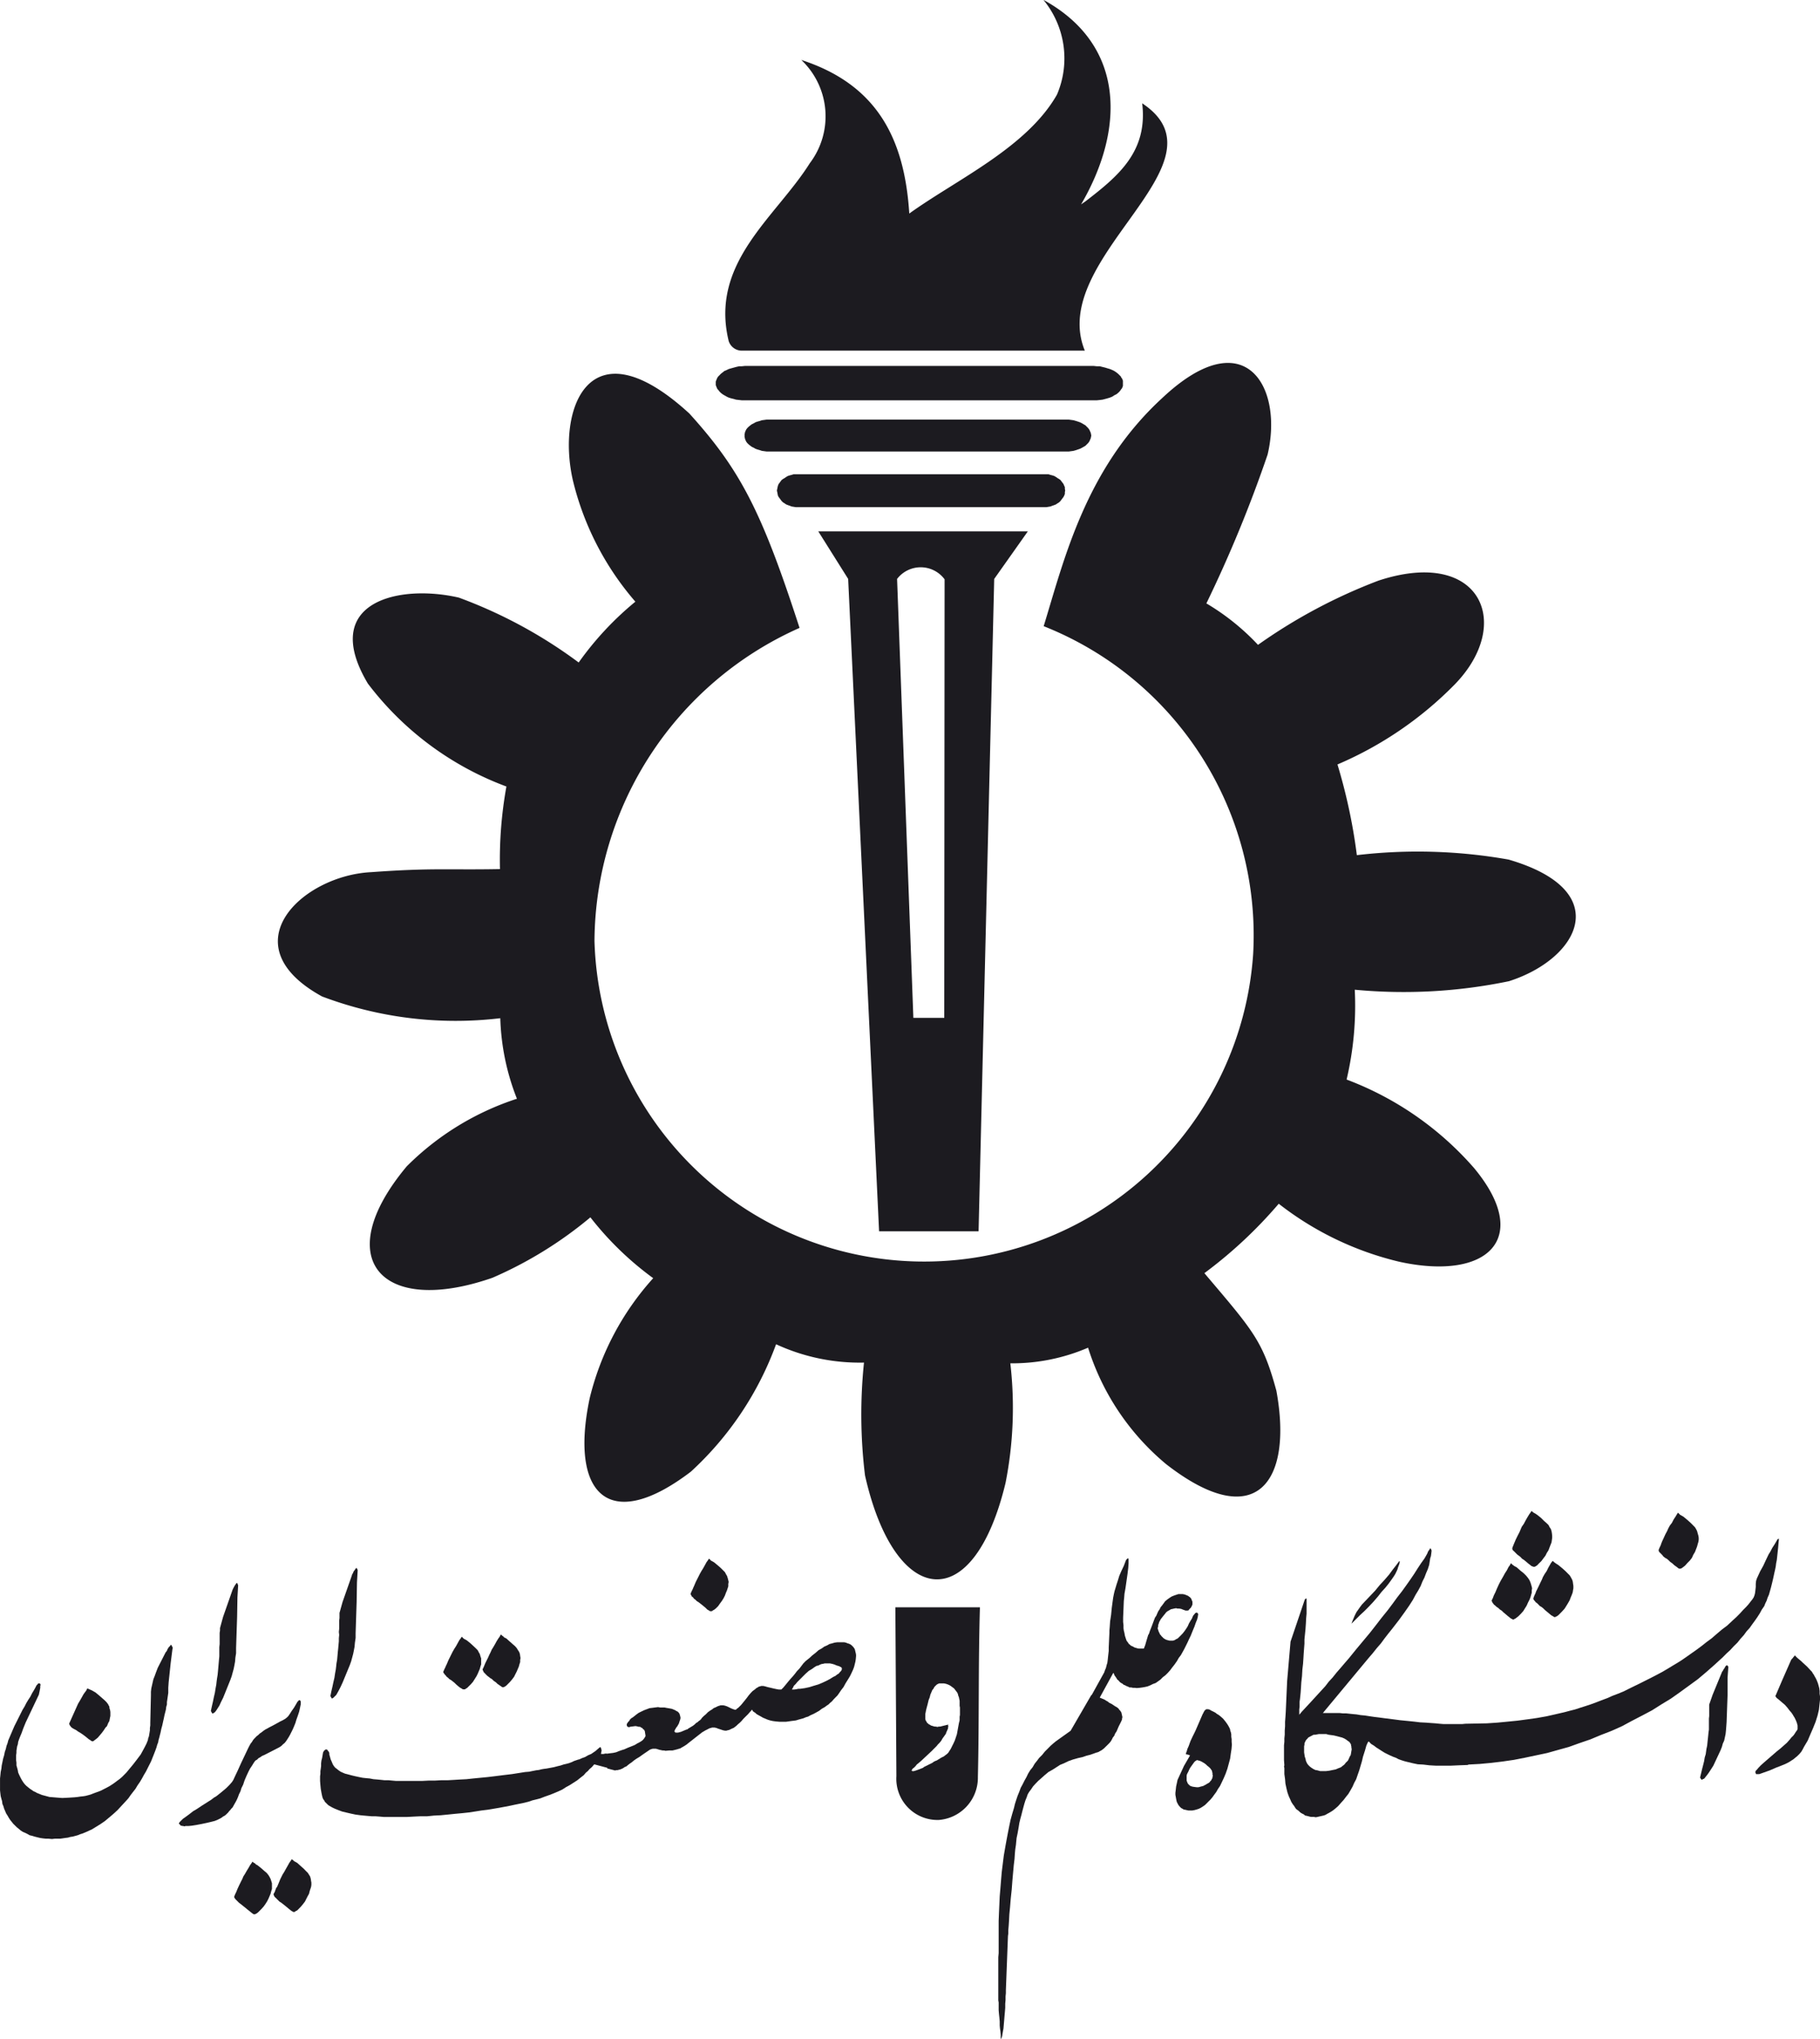 <svg xmlns="http://www.w3.org/2000/svg" width="44.597" height="49.931" viewBox="0 0 44.597 49.931">
  <g id="__x0023_Layer_x0020_3" transform="translate(-1454 -2846)">
    <g id="_2586554314960" transform="translate(1454 2846)">
      <path id="Path_3" data-name="Path 3" d="M4091,7577h2.072c-.042,1.413-.017,2.737-.05,4.15a1.039,1.039,0,0,1-.957,1.057,1.009,1.009,0,0,1-1.04-1.073Zm1.557,2.836-.05.275-.025.075-.025.074-.034.075-.033.065-.033.067-.033.05-.025.041-.033.033-.034.025-.042.033-.066.033-.066.041-.042.026-.042.016-.033.017-.033.025-.083.041-.067.034-.05.024-.033.025-.083.033-.066.024-.05.017-.042.009-.034-.009V7581l.008-.025.017-.026.033-.024.033-.033.033-.042.05-.041.059-.05.266-.249.033-.034.033-.033.042-.042.033-.041.041-.041.042-.051.033-.058.042-.058.024-.034.017-.024.009-.034.017-.033.008-.024.017-.033v-.026l.008-.032-.008-.017.008-.024-.2.049h-.034l-.033.009-.041-.009h-.025l-.033-.008-.024-.008-.034-.009-.025-.017-.034-.017-.016-.018-.025-.016-.008-.025-.016-.017-.009-.024-.008-.024v-.126l.008-.033.009-.05.016-.066.025-.092.024-.1.026-.065.016-.066.025-.059.025-.058.024-.025.017-.034.017-.024.025-.024.017-.017.024-.017.025-.01.016-.008h.117l.042.008.034.01.042.017.033.017.034.024.033.024.033.025.025.034.025.032.025.033.016.034.009.04.017.043.008.042.009.041v.125l.008.042v.183l-.008.042v.083l-.009.041Z" transform="translate(-4069.06 -7537.64)" fill="#1c1b20" fill-rule="evenodd"/>
      <path id="Path_4" data-name="Path 4" d="M3742.508,4242h6.149l.049.016.042.01.05.016.042.025.034.024.042.025.033.024.025.033.025.033.025.033.017.042.016.034v.041l.008.041-.008.042v.042l-.016.041-.017.033-.025.033-.025.033-.025.034-.033.032-.042.026-.034.024-.042.017-.05.017-.042.017-.049.008-.05.009h-6.148l-.05-.009-.05-.008-.041-.017-.05-.017-.042-.017-.034-.024-.042-.026-.033-.032-.025-.034-.024-.033-.025-.033-.017-.033-.008-.041-.008-.042-.009-.042.009-.041.008-.041.008-.034.017-.042.025-.033.024-.033.025-.033.033-.024.042-.025.034-.024.042-.025.05-.016.041-.01.05-.016h.1Z" transform="translate(-3722.964 -4230.386)" fill="#1c1b20" fill-rule="evenodd"/>
      <path id="Path_5" data-name="Path 5" d="M3647.607,4081h7.338l.058.008.058.008.059.017.05.016.049.017.05.025.042.025.042.025.033.034.033.033.025.033.017.033.017.041.008.017v.017l.008.025v.033l-.008.025v.017l-.008.016-.017.042-.017.034-.025.033-.033.033-.033.033-.042.025-.042.024-.05.025-.049.017-.05.017-.059.017-.058.008-.058.008h-7.405l-.058-.008-.059-.008-.049-.017-.059-.017-.049-.017-.042-.025-.05-.024-.033-.025-.042-.033-.033-.033-.025-.033-.016-.034-.017-.042v-.016l-.008-.017v-.083l.008-.017v-.017l.017-.041.016-.033.025-.033.033-.033.042-.034.033-.025.05-.025.042-.025.049-.017.059-.016.049-.017.059-.008.058-.008Z" transform="translate(-3628.755 -4070.725)" fill="#1c1b20" fill-rule="evenodd"/>
      <path id="Path_6" data-name="Path 6" d="M3562.716,3923h8.544l.075.008h.075l.067.017.066.016.058.018.059.017.058.024.05.025.05.034.042.033.034.034.033.033.009.025.017.017.008.017.009.025.008.016v.134l-.008.016-.009.025-.008.017-.017.017-.009.017-.033.042-.034.033-.042.033-.05.025-.05.033-.058.024-.059.018-.058.016-.066.017-.067.008-.075.008h-8.694l-.066-.008-.075-.008-.058-.017-.066-.016-.058-.018-.05-.024-.058-.033-.042-.025-.042-.033-.033-.033-.033-.042-.017-.017-.009-.017-.008-.017-.009-.025-.008-.016-.008-.026v-.082l.008-.026.008-.016.009-.025.008-.017.009-.017.017-.025.033-.033.033-.034.042-.033.042-.034.058-.025.05-.024.058-.017.066-.018.058-.016.075-.017h.066Z" transform="translate(-3544.462 -3914.039)" fill="#1c1b20" fill-rule="evenodd"/>
      <path id="Path_7" data-name="Path 7" d="M3590.516,2854.586h8.378c-.932-2.279,3.62-4.592,1.406-6.056.141,1.181-.583,1.78-1.389,2.4l-.108.075c1.064-1.822,1.107-3.894-.924-5.009a2.254,2.254,0,0,1,.333,2.321c-.74,1.3-2.463,2.08-3.619,2.912-.116-1.814-.773-3.153-2.646-3.761a1.9,1.9,0,0,1,.208,2.529c-.832,1.323-2.454,2.429-1.988,4.352A.338.338,0,0,0,3590.516,2854.586Z" transform="translate(-3572.312 -2846)" fill="#1c1b20" fill-rule="evenodd"/>
      <path id="Path_8" data-name="Path 8" d="M2282.2,3937.41a6.759,6.759,0,0,0-1.556,2.938c-.5,2.362.475,3.328,2.479,1.8a7.917,7.917,0,0,0,2.088-3.12,4.883,4.883,0,0,0,2.154.449,12.316,12.316,0,0,0,.025,2.762c.724,3.22,2.646,3.5,3.444.184a9.488,9.488,0,0,0,.117-2.928,4.709,4.709,0,0,0,1.905-.383,6.073,6.073,0,0,0,1.914,2.853c2.205,1.714,3.111.434,2.7-1.8-.333-1.222-.558-1.456-1.764-2.878a11.064,11.064,0,0,0,1.822-1.7,7.679,7.679,0,0,0,2.961,1.422c2.172.474,3.253-.583,1.822-2.3a7.777,7.777,0,0,0-3.12-2.163,7.907,7.907,0,0,0,.2-2.2,12.7,12.7,0,0,0,3.777-.208c1.706-.542,2.621-2.213-.008-2.979a12.753,12.753,0,0,0-3.718-.108,13.53,13.53,0,0,0-.475-2.221,8.946,8.946,0,0,0,2.87-1.956c1.456-1.49.641-3.369-1.864-2.546a13.163,13.163,0,0,0-2.953,1.573,5.722,5.722,0,0,0-1.265-1.015,32.05,32.05,0,0,0,1.5-3.644c.392-1.656-.549-3.3-2.587-1.38-1.88,1.729-2.4,3.959-2.9,5.582a8.144,8.144,0,0,1,5.133,8.029,8.081,8.081,0,0,1-16.14-.324,8.446,8.446,0,0,1,5.025-7.663c-.923-2.845-1.448-3.868-2.7-5.25-2.471-2.263-3.253-.1-2.854,1.638a7.063,7.063,0,0,0,1.531,2.97,7.659,7.659,0,0,0-1.389,1.489,11.661,11.661,0,0,0-2.937-1.589c-1.48-.341-3.419.109-2.229,2.105a7.557,7.557,0,0,0,3.395,2.521,10.084,10.084,0,0,0-.158,2.022c-1.3.024-1.647-.034-3.153.075-1.7.083-3.495,1.789-1.207,3.044a9.26,9.26,0,0,0,4.368.533,5.792,5.792,0,0,0,.408,1.972,6.781,6.781,0,0,0-2.7,1.655c-1.9,2.271-.624,3.677,2.1,2.729a9.826,9.826,0,0,0,2.4-1.48A7.7,7.7,0,0,0,2282.2,3937.41Z" transform="translate(-2266.194 -3906.11)" fill="#1c1b20" fill-rule="evenodd"/>
      <path id="Path_9" data-name="Path 9" d="M6625.582,7719.006h0v.085l-.009.082-.008.075-.009.084-.017.074-.018.075-.024.075-.023.074-.06.15-.065.149-.067.158-.093.157-.031.06-.034.058-.05.059-.05.049-.042.034-.05.042-.05.032-.067.043-.082.041-.1.041-.132.051-.151.066-.257.091h-.076l-.007-.009v-.007l-.01-.017v-.033l.01-.018.025-.025.041-.049.058-.06.082-.073.31-.268.083-.066.074-.066.084-.073.075-.084.041-.052.042-.04.032-.042.025-.041.024-.034.018-.025.009-.023v-.085l-.009-.032-.008-.033-.026-.065-.033-.068-.017-.025-.024-.042-.033-.049-.051-.059-.05-.066-.058-.066-.059-.05-.058-.05-.05-.042-.041-.032-.009-.017-.008-.009-.01-.01V7719l.168-.392.216-.491.017-.024.024-.024.017-.025.024-.024v-.01l.009-.008.059.059.059.05.041.034.043.042.1.091.084.091.033.033.024.042.024.033.017.033.034.059.023.05.026.066.017.06.017.065.008.066v.066Z" transform="translate(-6580.985 -7677.466)" fill="#1c1b20" fill-rule="evenodd"/>
      <path id="Path_10" data-name="Path 10" d="M6461.542,7747.159h0l-.233.566-.084.24v.283l-.007.058v.274l-.01.067-.007.074-.009.084-.009.083-.008.083-.018.083-.008.059-.009.066-.025.083-.015.091-.025.1-.026.1-.024.1-.024.1.033.051h.016l.018-.009.009-.009h.016l.024-.024.025-.033.034-.042.042-.058.049-.075.059-.092.175-.373.034-.084.023-.083.034-.075.016-.074.018-.084.009-.083.008-.1.008-.108.024-.666v-.424l.018-.249v-.025l-.018-.018-.016-.016-.033.024-.009.018-.024.041-.018.024-.017.034Z" transform="translate(-6419.343 -7706.224)" fill="#1c1b20" fill-rule="evenodd"/>
      <path id="Path_11" data-name="Path 11" d="M6339.974,7298.566h0l.008.05v.05l-.008.049-.017.059-.016.059-.026.067-.025.065-.041.067-.033.075-.051.066-.058.058-.059.067-.041.032-.034.025-.032.017h-.042l-.025-.017-.042-.033-.048-.034-.052-.048-.049-.034-.042-.042-.041-.034-.042-.023-.043-.034-.024-.032-.032-.033-.025-.025-.024-.025-.009-.026v-.023l.025-.059.024-.049.017-.051.017-.042.042-.091.042-.092.041-.075.024-.057.042-.077.05-.065.042-.082.05-.076.024-.041.033-.051.025.025.024.025.042.024.042.024.1.083.075.067.058.058.05.051.025.041.026.05.016.059Z" transform="translate(-6298.357 -7260.959)" fill="#1c1b20" fill-rule="evenodd"/>
      <path id="Path_12" data-name="Path 12" d="M5908.974,7293.566h0l-.009-.058-.017-.06-.033-.049-.025-.051-.049-.048-.06-.052-.074-.074-.091-.073-.051-.035-.033-.017-.033-.024-.025-.024-.033.049-.024.033-.051.084-.042.074-.04.076-.051.073-.025.058-.032.076-.043.082-.049.1-.017.042-.018.041-.024.059-.023.058v.025l.007.026.024.024.026.024.032.033.033.033.034.024.042.033.04.043.051.033.05.041.05.043.042.032.041.033.025.008.024.009h.024l.034-.017.034-.024.032-.035.067-.065.049-.066.051-.067.032-.065.042-.066.025-.067.025-.065.024-.06.009-.058.007-.052v-.049Z" transform="translate(-5870.944 -7256.002)" fill="#1c1b20" fill-rule="evenodd"/>
      <path id="Path_13" data-name="Path 13" d="M5970.974,7440.567h0l-.008-.059-.017-.05-.033-.06-.025-.041-.049-.049-.06-.06-.074-.066-.1-.082-.042-.026-.033-.023-.033-.025-.025-.025-.042.051-.024.042-.042.074-.04.082-.051.075-.042.074-.024.06-.033.066-.043.091-.049.1-.017.033-.017.05-.025.05-.025.066v.017l.009.024.024.026.025.033.034.024.033.033.032.034.042.024.042.033.042.042.049.041.051.042.049.042.042.024.025.016.025.01.024-.01.033-.016.033-.024.034-.034.058-.059.059-.066.041-.065.041-.067.042-.074.025-.067.025-.059.024-.065.008-.051.009-.05v-.059Z" transform="translate(-5932.427 -7401.779)" fill="#1c1b20" fill-rule="evenodd"/>
      <path id="Path_14" data-name="Path 14" d="M5847.982,7447.567h0l-.017-.06-.017-.049-.024-.051-.034-.05-.041-.05-.059-.059-.082-.066-.093-.082-.05-.026-.033-.024-.024-.018-.033-.032-.033.059-.025.032-.042.083-.049.075-.041.076-.043.074-.033.059-.033.066-.042.092-.042.1-.017.033-.023.049-.018.05-.033.068.008.016.009.025.017.024.025.033.032.025.034.033.041.025.033.033.051.033.041.041.051.042.049.042.051.041.033.025.033.017.016.008h.018l.008-.008.017-.009.018-.008.032-.025.042-.033.059-.059.058-.065.042-.068.041-.065.033-.075.034-.066.024-.058.017-.059.017-.059v-.058l.008-.05Z" transform="translate(-5810.451 -7408.72)" fill="#1c1b20" fill-rule="evenodd"/>
      <path id="Path_15" data-name="Path 15" d="M5435.174,7441h0l-.074.1-.084.107-.092.125-.116.134-.107.115-.117.142-.15.158-.175.183-.049.066-.042.06-.041.058-.025.049-.025.052-.024.058-.025.059-.024.066.1-.1.108-.108.108-.1.108-.108.116-.124.108-.125.092-.117.091-.1.074-.091.066-.091.059-.084.042-.066.025-.051.016-.033.017-.041.009-.034.025-.066.016-.049V7441Z" transform="translate(-5400.888 -7402.771)" fill="#1c1b20" fill-rule="evenodd"/>
      <path id="Path_16" data-name="Path 16" d="M5235.376,7378.327h0l.008-.017.009-.008.049-.059.093-.1.133-.143.174-.19.084-.091.091-.1.083-.108.1-.109.092-.115.1-.115.1-.117.108-.125.175-.216.167-.2.167-.2.149-.19.142-.184.141-.174.126-.167.115-.158.116-.149.108-.15.1-.142.091-.134.084-.133.082-.124.084-.117.066-.115.024-.059.025-.033.009-.017.008-.008.009-.017h.009l.008.017.009.017.007.016v.017l-.007.06-.009.065-.017.05-.009.06-.017.106-.032.1-.043.1-.041.108-.05.1-.042.106-.059.109-.066.108-.066.124-.091.142-.116.166-.134.185-.083.107-.082.106-.094.117-.091.117-.092.125-.1.115-.1.125-.108.126-1.114,1.339h.407l.084.009h.082l.075.008.084.009.091.008.1.017.107.01.109.017.115.017.124.015.134.018.2.025.184.024.174.017.166.017.15.018.141.007.117.009.116.008.1.01.1.008h.449l.083-.008h0l.524-.01.257-.017.25-.024.25-.025.241-.032.233-.033.232-.041.225-.051.217-.05.124-.033.134-.034.125-.041.133-.042.124-.041.134-.049.133-.052.133-.049.135-.06.132-.05.142-.058.133-.067.275-.134.282-.142.125-.065.125-.066.125-.073.125-.076.124-.074.117-.074.124-.086.116-.082.117-.082.125-.093.116-.092.124-.091.125-.108.126-.107.133-.1.125-.117.1-.091.091-.092.074-.082.076-.076.058-.065.051-.066.041-.051.033-.05.009-.024.008-.019.009-.031.008-.034.008-.067.009-.081v-.076l.008-.073.009-.026.008-.025.009-.024.009-.017.065-.142.075-.134.066-.142.067-.14.042-.067.049-.093.059-.091.067-.116.016-.009.017-.008v.033l-.008.075-.009.107-.016.151-.008.074-.009.082-.017.084-.009.074-.017.084-.017.074-.018.084-.016.074-.024.1-.025.1-.026.093-.024.084-.033.074-.024.074-.033.067-.025.065-.059.084-.049.091-.059.092-.059.085-.066.09-.066.093-.075.082-.066.091-.083.092-.074.093-.093.091-.084.092-.09.082-.092.093-.1.091-.1.092-.208.183-.208.175-.217.158-.217.158-.224.158-.234.142-.224.142-.234.124-.257.133-.249.134-.258.115-.258.1-.259.108-.266.091-.259.093-.266.074-.267.075-.274.058-.274.058-.267.052-.282.041-.275.033-.281.026-.284.015v.01h0l-.226.008-.2.009h-.365l-.158-.009-.15-.018-.133-.007-.125-.026-.067-.017-.074-.017-.065-.017-.075-.024-.066-.024-.067-.035-.066-.024-.075-.033-.066-.032-.066-.033-.066-.041-.067-.043-.065-.041-.066-.05-.067-.041-.058-.06-.017.008-.009.019-.016.033-.018.041-.033.117-.05.156-.025.108-.032.109-.034.115-.041.117-.034.1-.049.091-.041.093-.052.092-.049.083-.059.073-.058.076-.06.066-.074.084-.074.065-.042.033-.033.024-.042.026-.042.024-.033.017-.041.025-.042.016-.041.009-.033.008-.042.009-.042.01-.042.008-.041-.008h-.074l-.042-.01-.033-.009-.034-.008-.041-.009-.024-.024-.034-.017-.033-.017-.032-.024-.026-.026-.032-.024-.034-.025-.023-.032-.025-.041-.026-.033-.024-.035-.024-.041-.017-.041-.042-.092-.033-.093-.024-.1-.025-.115-.009-.109-.017-.125v-.149l-.009-.033.009-.033-.009-.125v-.365l.009-.085v-.082l.009-.092v-.1l.008-.108v-.108l.009-.115.008-.126.034-.758.083-.963.35-1.033.016-.017.017-.008.01.008v.365l-.01.109-.007.133-.01.143-.016.157-.009.091v.1l-.008.107-.009.117-.008.133-.009.134-.017.148-.009.159-.017.15-.008.132-.008.117-.009.092-.008.074-.009.058v.125l-.008.066v.142Zm1.28.791v-.025l-.008-.017v-.024l-.008-.018-.01-.016-.016-.024-.018-.019-.016-.008-.042-.033-.051-.032-.058-.025-.066-.017-.067-.018-.073-.017-.059-.008-.067-.009-.059-.017h-.174l-.051.009-.041.008h-.041l-.033.017-.033.017-.034.018-.032.017-.018.025-.025.024-.023.033-.01.024-.016.034v.033l-.009.041v.15l.009.058.008.049.018.052.007.041.017.041.018.035.025.032.032.033.042.033.05.032.05.025.05.008.067.019h.142l.082-.01.083-.017.075-.015.059-.026.066-.025.051-.041.024-.017.024-.024.017-.026.025-.024.033-.033.024-.05.018-.043.025-.041.008-.041.008-.05.009-.051Z" transform="translate(-5203.542 -7336.328)" fill="#1c1b20" fill-rule="evenodd"/>
      <path id="Path_17" data-name="Path 17" d="M4917.382,7877.865h0l-.009.108-.017.108-.017.126-.033.123-.034.125-.041.117-.049.115-.051.108-.041.085-.05.073-.042.074-.051.068-.041.058-.05.059-.042.041-.049.05-.042.041-.05.035-.05.032-.05.025-.051.017-.058.016-.05.009h-.1l-.041-.009-.033-.008-.043-.008-.023-.017-.034-.017-.024-.024-.025-.026-.024-.033-.017-.033-.017-.033-.009-.034-.008-.041-.009-.05-.009-.049v-.052l.009-.074.009-.082.017-.076.017-.082.158-.343.149-.257-.042-.017-.033-.008h-.024v-.033l.017-.041.017-.06.033-.074.042-.117.05-.108.041-.082.033-.068.176-.406.016-.026.009-.023.016-.024.009-.019.017-.008.017-.017h.05l.034.008.041.025.05.024.05.026.042.033.041.024.034.026.075.066.059.073.024.033.023.033.026.043.017.033.017.032.008.041.017.052.008.041v.058l.009.06v.065Zm-.467.766h0l-.008-.033v-.032l-.008-.033-.009-.035-.017-.022-.017-.026-.024-.024-.018-.017-.033-.025-.033-.032-.033-.026-.041-.025-.042-.024-.042-.017-.033-.008-.033-.009-.009.009-.017.008-.008.007-.024.018-.042.058-.049.068-.026.041-.016.033-.018.041-.017.032-.017.033-.008.035v.116l.008.025.009.024.008.017.009.017.017.017.009.008.016.017.018.01.023.009.026.008.05.008.058.007h.033l.033-.007.024-.008.034-.008.033-.009.033-.018.033-.017.025-.017.034-.017.032-.024.017-.025.025-.024.008-.026.017-.023v-.026Z" transform="translate(-4887.196 -7835.143)" fill="#1c1b20" fill-rule="evenodd"/>
      <path id="Path_18" data-name="Path 18" d="M4396.765,7437.219h0l.507-.874h.009l.308-.556.017-.051.025-.058.016-.067.018-.058.009-.066.007-.067.009-.082.009-.076v-.082h0l.017-.366v-.051l.008-.091.009-.134.024-.159.017-.173.018-.134.016-.115.017-.086.017-.074.025-.082.025-.084.033-.1.033-.109.05-.116.059-.124.058-.15.017-.016.009-.01.009-.009h.017l.008.009v.116l-.008.109-.017.142-.025.175-.025.174-.025.142-.008.1-.008.075-.017.407v.108l.009.074v.076l.008.058.016.065.01.06.016.05.017.051.009.024.025.033.017.024.017.025.024.016.024.025.025.008.033.017.033.019.033.008.025.009.041.008h.125l.033-.082.024-.084.025-.084.025-.083.017-.024.025-.076.042-.106.059-.158.023-.06.034-.05.024-.058.024-.051.034-.05.024-.049.034-.041.032-.043.042-.058.051-.043.057-.041.051-.033.058-.024.05-.017.059-.019h.107l.051.01.041.017.042.017.018.017.017.008.017.019.016.015.009.017.008.026.009.017.009.024v.066l-.009.026-.009.016-.008.017-.009.016-.016.018-.025.024-.017.025-.025.008h-.049l-.068-.024-.041-.017-.049-.008h-.043l-.033-.009-.05.009-.033.008-.041.008-.042.025-.042.024-.032.024-.033.043-.034.041-.032.041-.034.043-.017.031-.024.043-.009.033-.016.041v.035l-.01.032v.023l.01.026.007.024.009.025.017.032.009.026.024.025.017.024.025.024.024.025.025.016.033.019.024.008.033.009.033.008h.084l.024-.008.025-.009.024-.018.024-.009.025-.016.017-.017.051-.05.049-.051.051-.066.05-.074.025-.043.025-.058.033-.058.041-.065.017-.043.017-.033.017-.018.017-.023.017-.017.017-.01h.025l.008.01.01.007.007.019v.024l-.007.017v.024l-.01.033-.008.033-.034.084-.032.092-.042.1-.05.125-.041.083-.034.075-.041.083-.042.084-.041.074-.042.075-.051.066-.042.075-.058.083-.059.075-.049.066-.059.067-.059.058-.065.05-.059.059-.058.042-.059.041-.067.024-.066.033-.066.026-.066.015-.059.01-.066.009-.074.006-.043-.006h-.049l-.042-.009h-.042l-.032-.018-.042-.016-.033-.018-.041-.017-.025-.024-.034-.017-.033-.025-.025-.032-.033-.025-.025-.042-.023-.033-.024-.033-.01-.034-.017-.023-.332.606.058.024.042.017.033.017.025.018.033.017.041.033.066.033.075.051.042.023.042.032.024.035.024.024.025.041.008.035.009.039.009.043-.009.024v.026l-.009.023L4398,7437l-.059.117-.049.116-.034.05-.025.06-.033.041-.024.049-.025.043-.033.041-.033.033-.033.033-.034.033-.032.032-.033.026-.034.025-.033.017-.041.024-.059.017-.066.024-.075.026-.091.023-.1.034-.108.024-.124.035-.109.039-.108.052-.1.041-.092.06-.091.058-.1.056-.092.077-.083.074-.075.066-.065.067-.06.065-.051.076-.049.065-.034.058-.023.068-.034.084-.025.08-.023.084-.025.093-.025.1-.025.09-.024.1-.017.107-.009.051-.016.091-.026.125-.016.167-.008.051-.009.064-.009.1-.008.125-.018.148-.016.176-.018.2-.017.226-.024.225-.017.207-.017.175-.008.158-.009.134-.009.1v.082l-.008.06-.051,1.321v.075l-.008.083v.084l-.008.091v.1l-.008.1-.009.1-.009.108-.017.2-.025.134-.007.049-.01.033-.008.017v.01l-.009.009h-.008v-.093l-.008-.091-.01-.067-.007-.074v-.1l-.009-.1-.009-.082-.008-.092v-.191l-.009-.051v-1.055l.009-.1v-.791l.008-.2.009-.2.009-.2.017-.2.016-.2.017-.2.025-.2.025-.2.033-.191.033-.183.033-.175.033-.166.033-.158.041-.148.043-.144.024-.1.032-.1.034-.1.041-.1.034-.093.049-.09.042-.084.051-.091.04-.084.051-.083.059-.073.05-.086.059-.074.049-.066.075-.075.067-.083.073-.073.067-.068.066-.058.059-.049Z" transform="translate(-4370.531 -7394.836)" fill="#1c1b20" fill-rule="evenodd"/>
      <path id="Path_19" data-name="Path 19" d="M2075.524,7505.191h0l-.225.642-.075.273v.059l-.009.059v.274l-.008.076v.225l-.008.082-.008.092-.008.092-.008.091-.009.092-.016.1-.009.067-.008.074-.017.092-.017.107-.025.108-.024.116-.025.108-.025.117.034.059h.024l.009-.01.017-.008.025-.024.025-.033.033-.051.042-.066.042-.092.05-.1.175-.433.033-.091.025-.092.025-.091.017-.084.017-.092.008-.1.017-.108v-.125l.025-.765.008-.474.017-.292v-.009l-.008-.017-.009-.025-.017-.016-.025.033-.017.024-.025.042-.017.033-.017.034Z" transform="translate(-2069.833 -7466.238)" fill="#1c1b20" fill-rule="evenodd"/>
      <path id="Path_20" data-name="Path 20" d="M1983.97,7850.176h0l.008-.042.008-.034v-.065l-.008-.018-.008-.008-.009-.009h-.016l-.009.009-.017.017-.016.017-.033.058-.05.084-.058.082-.042.067-.042.06-.033.032-.042.033-.058.033-.066.032-.075.042-.108.059-.083.042-.058.033-.033.017-.05.033-.041.033-.05.034-.033.033-.042.032-.033.034-.033.034-.025.031-.025.042-.033.042-.033.059-.033.066-.075.158-.091.191-.083.184-.067.141-.042.091-.033.051-.058.066-.083.083-.108.091-.125.1-.025.017-.042.024-.067.052-.092.058-.142.09-.1.067-.067.042-.033.017-.075.058-.067.051-.058.042-.058.041-.042.041-.033.033-.008.009-.008.017-.008.008v.018l.017.008.016.018.009.017h.025l.017.008h.025l.025.009.025-.009h.075l.083-.008.108-.017.133-.025.117-.025.108-.025.091-.023.067-.026.033-.017.033-.016.042-.025.033-.025.033-.017.033-.025.025-.024.033-.033.025-.033.025-.025.025-.033.033-.033.042-.075.042-.074.025-.05.025-.059.024-.066.034-.067.025-.082.042-.084.033-.1.042-.1.05-.108.042-.083.05-.075.041-.066.017-.025.025-.033.042-.024.033-.034.042-.023.033-.024.033-.018.025-.009.358-.183.042-.024.033-.025.033-.033.042-.034.033-.041.033-.049.033-.052.033-.058.033-.066.033-.066.033-.076.033-.082.025-.084.033-.091.033-.1Z" transform="translate(-1976.616 -7808.367)" fill="#1c1b20" fill-rule="evenodd"/>
      <path id="Path_21" data-name="Path 21" d="M2875.924,7656.533h0l.008.05-.008.05v.05l-.017.05-.016.059-.025.059-.025.059-.033.065-.033.067-.05.066-.05.059-.058.058-.033.033-.033.024-.017.009h-.008l-.017.009h-.008l-.024-.009-.025-.018-.033-.023-.05-.034-.042-.041-.05-.033-.042-.042-.041-.024-.042-.033-.033-.025-.034-.033-.024-.026-.025-.023-.017-.034-.008-.017-.008-.024.024-.05.025-.059.017-.041.016-.033.05-.1.034-.076.033-.066.025-.058.042-.067.042-.073.041-.075.042-.066.025-.033.033-.06.025.026.033.023.025.026.05.024.083.075.075.066.058.05.042.049.025.043.033.049.017.051Z" transform="translate(-2863.178 -7615.981)" fill="#1c1b20" fill-rule="evenodd"/>
      <path id="Path_22" data-name="Path 22" d="M2760.924,7663.533h0v.149l-.017.05-.016.06-.025.058-.025.06-.033.065-.042.066-.042.067-.05.058-.059.058-.033.033-.033.018-.017.017h-.058l-.025-.017-.042-.024-.042-.033-.05-.043-.042-.041-.042-.034-.042-.033-.042-.024-.033-.033-.033-.025-.025-.032-.025-.026-.017-.025-.017-.024v-.017l.025-.058.025-.051.017-.041.017-.033.042-.1.042-.084.033-.067.025-.05.042-.074.042-.065.042-.076.042-.076.025-.032.033-.05.025.024.025.025.033.017.042.024.092.075.074.068.059.056.042.043.025.049.025.042.016.058Z" transform="translate(-2749.134 -7622.924)" fill="#1c1b20" fill-rule="evenodd"/>
      <path id="Path_23" data-name="Path 23" d="M1659,7815.533h0l-.008-.023-.008-.026v-.025l-.009-.024-.016-.024-.009-.025-.017-.017-.017-.025-.05-.05-.058-.05-.075-.066-.091-.075-.042-.024-.042-.024-.058-.026-.058-.025-.025.052-.025.033-.042.058-.042.075-.042.074-.05.084-.216.481v.018l.008.017.008.017.008.008.025.034.033.024.042.024.05.026.042.032.042.024.016.009.05.034.067.049.091.075.033.018.017.017.025.009.008.007.025-.007.033-.025.033-.025.042-.034.042-.049.05-.059.05-.066.05-.076.033-.032.017-.042.017-.041.025-.042.008-.042.008-.042.009-.041v-.1Z" transform="translate(-1656.303 -7773.659)" fill="#1c1b20" fill-rule="evenodd"/>
      <path id="Path_24" data-name="Path 24" d="M1457.977,7688.972h0l-.025.092-.017.083-.017.066-.017.067-.017.058-.008.05-.025.066-.016.059-.033.091-.033.084-.033.083-.033.083-.042.084-.042.083-.041.082-.05.083-.05.092-.05.084-.058.083-.05.084-.058.074-.058.075-.058.083-.067.074-.1.108-.1.108-.1.092-.108.091-.1.084-.108.074-.108.067-.108.066-.058.025-.05.024-.058.025-.059.024-.058.018-.058.024-.058.016-.066.018-.058.008-.059.017-.066.008-.067.01-.058.008h-.133l-.067.008-.083-.008h-.067l-.075-.008-.066-.01-.067-.016-.067-.017-.058-.018-.067-.016-.058-.034-.05-.024-.058-.025-.05-.032-.05-.043-.042-.033-.05-.049-.042-.041-.033-.042-.041-.051-.033-.05-.033-.058-.033-.051-.025-.059-.025-.058-.017-.059-.025-.058-.008-.067-.017-.058-.017-.066-.008-.067-.008-.073v-.293l.008-.074.008-.083.017-.083.008-.076.017-.082.017-.083.025-.084.017-.084.025-.073.017-.075.025-.066.017-.067.025-.058.025-.059.05-.117.05-.116.058-.115.058-.116.042-.084.042-.084.05-.082.042-.083.05-.083.05-.076.042-.083.05-.083.033-.059.025-.05.025-.024.008-.017h.009l.008-.009h.017l.025.009v.008l.008.017-.008.033v.042l-.008.042-.009.049-.008.033-.008.042-.324.683-.058.142-.042.117-.042.1-.025.066-.017.05-.008.059-.017.049-.008.05-.009.06v.049l-.008.058v.125l.008.059v.067l.017.059.017.065.008.05.025.058.025.051.025.05.025.042.033.05.033.041.042.042.042.033.042.034.05.032.033.025.042.017.042.025.041.016.083.034.091.024.092.025.1.008.108.009.108.008.158-.008.142-.009.075-.008.067-.01.067-.007.058-.009.066-.017.058-.016.066-.026.067-.025.066-.023.059-.024.066-.034.067-.034.075-.041.066-.042.059-.041.066-.05.058-.042.058-.05.058-.058.05-.051.075-.091.083-.1.091-.117.1-.133.05-.091.05-.093.042-.083.033-.083.009-.05.016-.041.009-.051.008-.05.008-.05v-.058l.009-.06v-.058l.016-.683v-.083l.009-.083.017-.075.017-.075.017-.074.033-.083.033-.091.042-.109.191-.374.033-.042.016-.042.017-.023.009-.019.025-.023.033-.042.008.008.009.018.008.017.009.009.008.033-.008.033-.042.332-.05.474-.009.134v.124l-.017.117-.016.108v.059l-.017.058-.008.066-.017.067-.017.066-.017.083-.017.075Z" transform="translate(-1454 -7646.724)" fill="#1c1b20" fill-rule="evenodd"/>
      <path id="Path_25" data-name="Path 25" d="M2404.031,7682.079l-.316-.084-.058.067-.058.05-.042.049-.042.033-.058.067-.075.058-.083.067-.092.059-.091.058-.092.05-.091.059-.109.05-.1.042-.108.042-.116.041-.108.042-.092.024-.1.024-.1.034-.1.025-.116.024-.117.024-.116.025-.125.024-.133.025-.141.024-.15.025-.149.018-.15.024-.158.024-.167.018-.175.016-.175.018-.175.017-.166.008-.167.017h-.167l-.167.008-.166.009h-.558l-.1-.009-.108-.008h-.091l-.092-.008-.1-.009-.083-.008-.125-.017-.117-.025-.108-.025-.1-.024-.091-.034-.083-.033-.067-.032-.075-.042-.025-.017-.025-.024-.033-.033-.025-.025-.017-.034-.025-.032-.016-.042-.009-.033-.017-.083-.016-.092-.009-.092-.008-.1v-.116l.008-.059v-.067l.009-.059.008-.064v-.067l.008-.067.017-.065.009-.051.008-.049.008-.042.017-.024.016-.025h.009l.009-.009.008-.009h.025l.017.009.009.009.009.018.016.015.009.018.008.024v.033l.017.06.016.058.026.058.024.059.025.042.034.042.041.031.042.034.049.034.05.023.058.025.067.017.066.018.067.017.075.017.075.016.083.017.083.009.091.008.092.018.1.008.091.009.083.009h.1l.083.008.092.008h.649l.158-.008h.15l.15-.008h.158l.158-.009.149-.009.158-.008.167-.018.175-.017.175-.017.192-.023.2-.025.208-.025.217-.034.1-.016.1-.008.083-.017.091-.018.067-.008.067-.017.058-.01.058-.007.092-.017.091-.017.092-.024.075-.018.075-.025.075-.017.058-.016.067-.025.05-.025.05-.017.049-.017.034-.008.074-.033.067-.024.075-.043.075-.032.05-.034.058-.04.058-.051.05-.042h.008l.008.008.008.009v.009l.008.024.008.033-.008.033-.008.051h.067l.033-.009h.05l.008.009v-.009l.075-.009.067-.008.041-.009.034-.008.058-.024.05-.018.05-.017.033-.009.092-.041.083-.033.083-.033.067-.041.049-.025.042-.025.034-.024.024-.025.026-.034.008-.016.016-.024v-.025l-.016-.1-.017-.034-.025-.017-.017-.024-.034-.017-.025-.017h-.034l-.033-.009-.042-.008-.133.017-.016.009h-.017l-.025-.009h-.008l-.008-.017-.008-.017v-.033l.017-.025.016-.025.026-.025.017-.032.033-.033.041-.025.042-.033.041-.033.058-.042.067-.033.067-.032.067-.025.066-.025.067-.008.067-.009.075-.009.05.009h.108l.041.009.05.008.05.009.041.008.042.017.041.018.025.017.034.016.025.026.017.024.008.024.009.033.008.033v.025l-.008.033-.009.025-.008.024-.008.024-.008.025-.016.026-.017.032-.033.042-.017.032-.017.025v.017l-.008.009v.008l.008.009h.008l.008.017h.067l.033-.009.033-.008.042-.017.042-.018.041-.017.05-.017h0v-.008l.041-.024.041-.025.042-.025.042-.033.033-.033.042-.025.025-.025.025-.015.042-.043v-.008l.05-.051.058-.049.05-.051.059-.042.041-.024.041-.033.042-.017.034-.017.033-.016.033-.009.025-.009h.067l.042.009.05.017.05.024.05.025.042.017.025.008.026.009h.016l.017-.009.016-.017.034-.024.067-.066.082-.1.059-.074.05-.067.05-.058.041-.042.033-.024.033-.025.026-.024.033-.017.025-.018.033-.008.026-.009h.058l.041.009.058.017.074.017.075.018.075.016.05.009h.066l.008-.009.017-.016.025-.025.049-.059.076-.093.049-.058.059-.065.049-.059.05-.066.058-.059.05-.066.05-.066.058-.059.083-.065.074-.068.083-.065.075-.066.076-.042.058-.042.075-.033.058-.033.067-.017.058-.017.067-.009h.167l.042.009.041.017.033.009.034.016.025.017.026.025.025.025.016.024.017.025.009.034.007.032.009.033.007.042v.033l-.007.075-.009.058-.016.066-.017.067-.025.066-.034.074-.041.084-.05.082-.058.093-.05.091-.058.075-.05.074-.042.059-.05.05-.041.042-.042.049-.05.042-.033.034-.05.033-.042.032-.074.042-.067.051-.075.042-.059.032-.075.033-.059.033-.058.017-.058.025-.067.018-.058.016-.058.018-.059.008-.058.007-.067.01-.059.008h-.158l-.091-.008-.075-.01-.067-.015-.058-.018-.059-.025-.058-.024-.058-.034-.059-.032-.042-.025-.025-.025-.026-.017-.033-.023-.025-.043-.025.034-.017.016-.058.067-.05.049-.042.042-.025.026-.041.048-.042.042-.041.034-.034.033-.041.033-.034.025-.041.017-.033.016-.034.017-.041.009-.025.008h-.041l-.042-.008-.075-.025-.049-.016-.042-.017-.041-.009h-.067l-.026.009-.033.008-.033.017-.034.018-.033.016-.042.025-.041.024-.341.267h-.008v.009l-.058.041-.067.041-.033.017-.025.018-.034.008-.025.009-.059.016-.075.018h-.083l-.091.008-.025-.008h-.041l-.042-.009-.042-.009-.05-.016-.033-.009h-.076l-.033.009-.041.016-.05.035-.109.074-.091.065-.084.051-.058.041-.05.042-.049.033-.042.033-.041.034-.042.017-.033.024-.034.017-.041.017-.034.008-.033.009h-.033l-.025.008-.191-.05v-.016Zm5.75-2.438h0v-.009l-.009-.008-.008-.007-.017-.009-.033-.017-.058-.017-.059-.025-.058-.016-.05-.01h-.125l-.041.01-.042.007-.041.017-.033.018-.042.008-.042.025-.033.023-.034.025-.041.025-.042.025-.083.074-.074.074-.034.034-.033.033-.025.025-.033.033-.041.05-.042.041-.025.051-.025.042h.059l.058-.009.042-.009h.041l.116-.016.116-.025.109-.034.109-.032.1-.042.092-.043.091-.048.083-.052.05-.023.042-.034.041-.024.026-.033.025-.025.017-.024.009-.025Z" transform="translate(-2389.154 -7638.79)" fill="#1c1b20" fill-rule="evenodd"/>
      <path id="Path_26" data-name="Path 26" d="M3865.49,4427.14h2.438l.383-15.975.566-.8.258-.365H3864l.732,1.164Zm.441-15.975a.729.729,0,0,1,1.164.009l-.008,10.74h-.757Z" transform="translate(-3843.949 -4396.988)" fill="#1c1b20" fill-rule="evenodd"/>
      <path id="Path_27" data-name="Path 27" d="M2427.524,7461.191h0l-.225.641-.075.268v.125l-.008.065v.2l-.008.075.008.074-.008.082v.076l-.008.084-.008.091-.009.084-.008.091-.009.1-.016.09-.008.076-.009.074-.017.092-.016.107-.025.108-.025.117-.025.107-.024.117.033.059h.017l.008-.008.017-.009.008-.01.025-.024.034-.033.024-.041.042-.076.042-.082.05-.108.175-.424.033-.092.025-.091.025-.093.017-.084.017-.09.009-.1.017-.117v-.115l.025-.767.008-.474.017-.29v-.019l-.009-.017-.008-.017-.017-.017-.025.033-.017.026-.024.031-.017.043-.017.024Z" transform="translate(-2418.905 -7422.603)" fill="#1c1b20" fill-rule="evenodd"/>
      <path id="Path_28" data-name="Path 28" d="M2259.924,8318.533h0l.008.043v.058l-.008.051-.017.05-.016.049-.017.068-.033.058-.033.065-.033.066-.05.065-.05.06-.058.06-.033.032-.034.017-.016.01-.009.007-.016.007h-.008l-.016-.007-.033-.017-.033-.024-.05-.041-.042-.035-.05-.041-.042-.033-.041-.032-.042-.026-.033-.033-.025-.024-.033-.035-.026-.022-.016-.026-.008-.023-.008-.019.033-.058.017-.049.016-.043.025-.033.042-.1.033-.082.034-.069.025-.05.041-.065.042-.076.041-.072.042-.076.025-.034.033-.05.033.024.025.025.033.017.042.024.083.075.075.066.058.06.042.041.033.051.025.04.017.059Z" transform="translate(-2252.302 -8272.476)" fill="#1c1b20" fill-rule="evenodd"/>
      <path id="Path_29" data-name="Path 29" d="M2144.924,8325.533h0v.141l-.017.051-.017.066-.025.059-.025.059-.033.066-.042.066-.042.059-.05.057-.058.059-.034.033-.033.025-.017.008-.017.01h-.042l-.025-.018-.033-.025-.05-.041-.042-.033-.049-.041-.042-.033-.041-.033-.042-.033-.033-.025-.033-.033-.025-.025-.025-.025-.017-.023-.016-.027v-.016l.024-.059.025-.051.016-.039.017-.043.042-.09.042-.086.034-.066.024-.059.042-.066.042-.074.041-.066.042-.074.025-.033.033-.051.025.025.033.016.025.027.042.023.092.074.075.066.058.049.042.053.025.041.025.049.017.051Z" transform="translate(-2138.26 -8279.417)" fill="#1c1b20" fill-rule="evenodd"/>
      <path id="Path_30" data-name="Path 30" d="M3488.923,7433.534h0l.009.041-.009.049v.058l-.017.052-.016.049-.025.058-.025.068-.033.065-.042.067-.049.066-.041.059-.059.059-.042.032-.033.017-.008.01-.017.007h-.041l-.025-.017-.042-.024-.041-.041-.05-.042-.042-.034-.042-.033-.042-.032-.041-.025-.033-.034-.034-.024-.024-.033-.033-.025-.009-.024-.017-.026v-.015l.025-.06.025-.049.017-.042.016-.034.042-.1.042-.083.034-.067.024-.049.042-.074.042-.067.042-.076.041-.074.025-.033.034-.051.025.024.024.026.034.017.042.025.091.075.075.066.058.058.042.043.025.049.025.041.016.05Z" transform="translate(-3471.077 -7394.836)" fill="#1c1b20" fill-rule="evenodd"/>
    </g>
  </g>
</svg>
